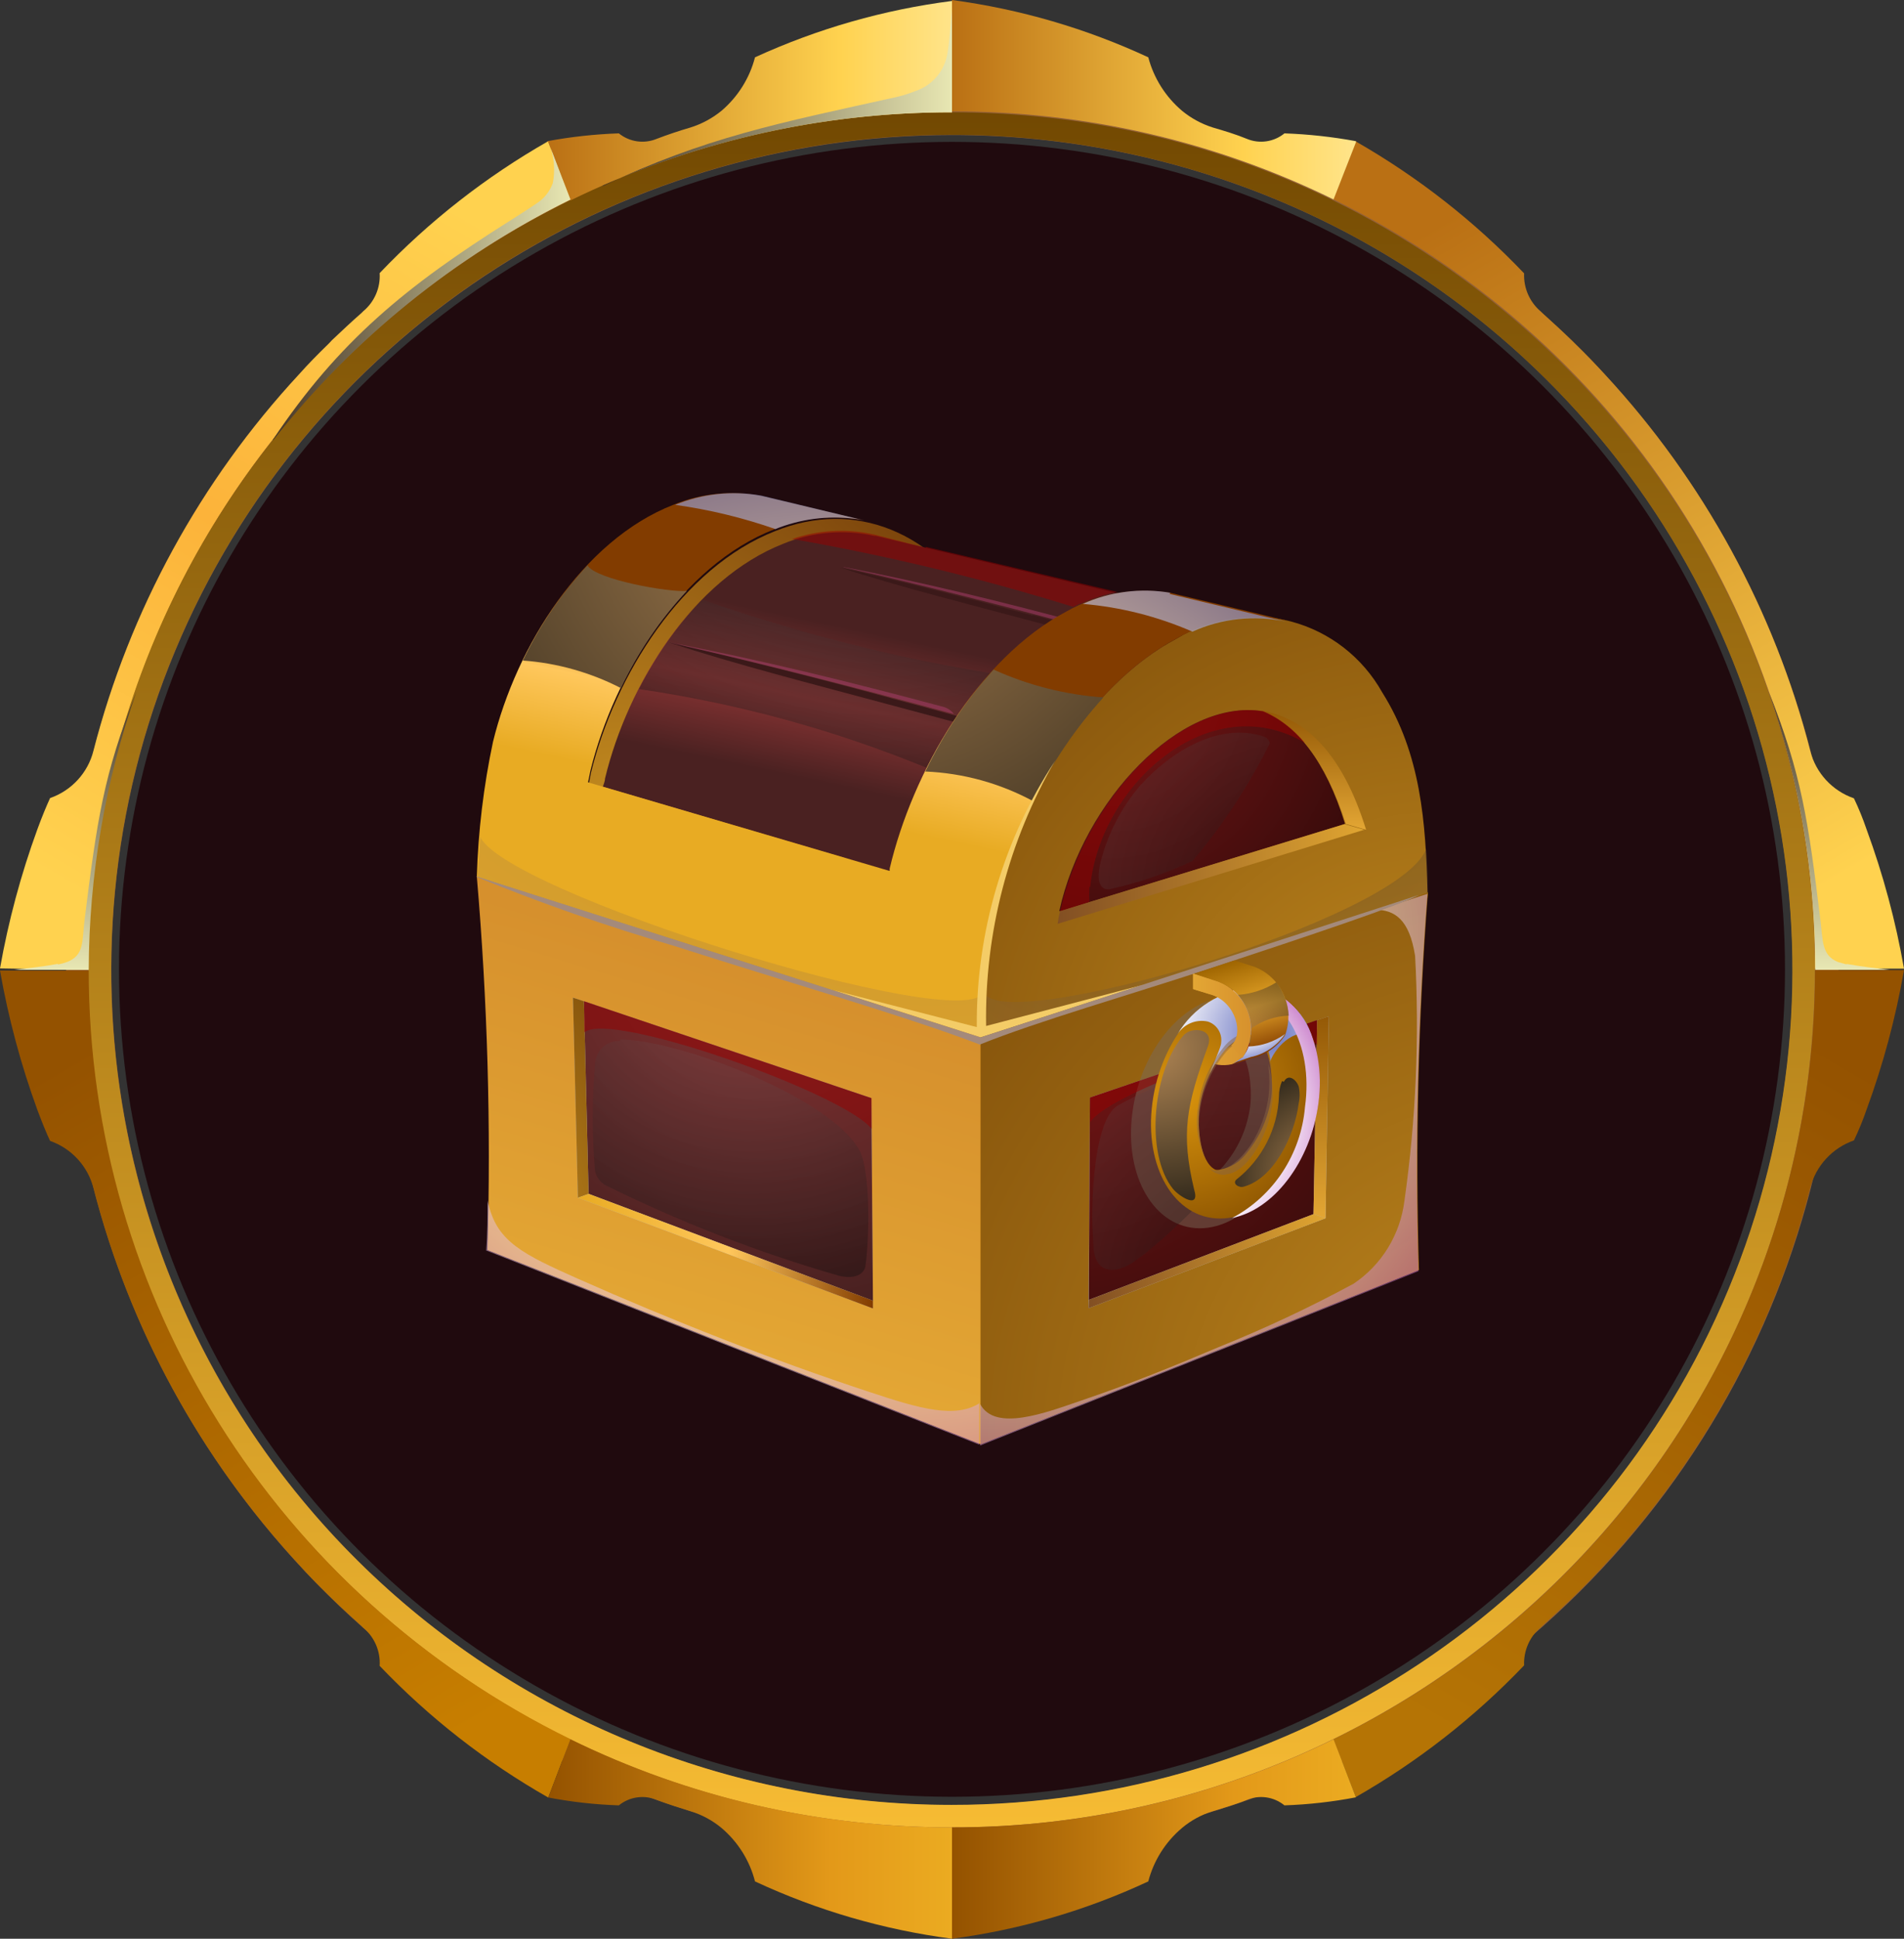 <?xml version="1.0" encoding="UTF-8"?>
<svg width="56px" height="57px" viewBox="0 0 56 57" version="1.1" xmlns="http://www.w3.org/2000/svg" xmlns:xlink="http://www.w3.org/1999/xlink">
    <rect x="0" y="0" width="56" height="57" fill="#333333" stroke="none"/>
    <title>0CC37BE8-BF5C-40DB-B72A-9EE36850BE1D</title>
    <defs>
        <linearGradient x1="70.052%" y1="96.191%" x2="33.212%" y2="4.381%" id="linearGradient-1">
            <stop stop-color="#FFD24F" offset="0%"></stop>
            <stop stop-color="#BA7014" offset="100%"></stop>
        </linearGradient>
        <linearGradient x1="29.68%" y1="96.913%" x2="67.187%" y2="3.259%" id="linearGradient-2">
            <stop stop-color="#FFD24F" offset="0%"></stop>
            <stop stop-color="#FCB33A" offset="50%"></stop>
            <stop stop-color="#FFD24F" offset="100%"></stop>
        </linearGradient>
        <linearGradient x1="50.028%" y1="100%" x2="50.028%" y2="0%" id="linearGradient-3">
            <stop stop-color="#F7BC34" offset="0%"></stop>
            <stop stop-color="#6E4500" offset="100%"></stop>
        </linearGradient>
        <linearGradient x1="0.236%" y1="50%" x2="100%" y2="50%" id="linearGradient-4">
            <stop stop-color="#BA7014" offset="0%"></stop>
            <stop stop-color="#FFD24F" offset="72%"></stop>
            <stop stop-color="#FFE48A" offset="100%"></stop>
        </linearGradient>
        <linearGradient x1="0%" y1="50.475%" x2="100%" y2="50.475%" id="linearGradient-5">
            <stop stop-color="#BA7014" offset="0%"></stop>
            <stop stop-color="#FFD24F" offset="72%"></stop>
            <stop stop-color="#FFE48A" offset="100%"></stop>
        </linearGradient>
        <linearGradient x1="70.442%" y1="3.008%" x2="32.665%" y2="97.135%" id="linearGradient-6">
            <stop stop-color="#945200" offset="0%"></stop>
            <stop stop-color="#B57405" offset="100%"></stop>
        </linearGradient>
        <linearGradient x1="29.92%" y1="3.836%" x2="67.395%" y2="97.28%" id="linearGradient-7">
            <stop stop-color="#945200" offset="0%"></stop>
            <stop stop-color="#C77E00" offset="100%"></stop>
        </linearGradient>
        <linearGradient x1="0.236%" y1="50%" x2="100%" y2="50%" id="linearGradient-8">
            <stop stop-color="#945200" offset="0%"></stop>
            <stop stop-color="#E39919" offset="70%"></stop>
            <stop stop-color="#EBAB21" offset="100%"></stop>
        </linearGradient>
        <linearGradient x1="0%" y1="50%" x2="100%" y2="50%" id="linearGradient-9">
            <stop stop-color="#945200" offset="0%"></stop>
            <stop stop-color="#E39919" offset="70%"></stop>
            <stop stop-color="#EBAB21" offset="100%"></stop>
        </linearGradient>
        <linearGradient x1="0%" y1="49.597%" x2="100%" y2="49.597%" id="linearGradient-10">
            <stop stop-color="#473626" offset="0%"></stop>
            <stop stop-color="#E8E7B3" offset="100%"></stop>
        </linearGradient>
        <linearGradient x1="1.36752411e-12%" y1="50.202%" x2="100%" y2="50.202%" id="linearGradient-11">
            <stop stop-color="#473626" offset="0%"></stop>
            <stop stop-color="#E8E7B3" offset="100%"></stop>
        </linearGradient>
        <linearGradient x1="49.609%" y1="100%" x2="49.609%" y2="-0.17%" id="linearGradient-12">
            <stop stop-color="#E8E7B3" offset="0%"></stop>
            <stop stop-color="#473626" offset="100%"></stop>
        </linearGradient>
        <linearGradient x1="49.901%" y1="100%" x2="49.901%" y2="-0.17%" id="linearGradient-13">
            <stop stop-color="#E8E7B3" offset="0%"></stop>
            <stop stop-color="#473626" offset="100%"></stop>
        </linearGradient>
        <radialGradient cx="9.403%" cy="74.952%" fx="9.403%" fy="74.952%" r="109.365%" gradientTransform="translate(0.094,0.75),scale(0.863,1),translate(-0.094,-0.75)" id="radialGradient-14">
            <stop stop-color="#C28A1F" offset="0%"></stop>
            <stop stop-color="#753E0A" offset="100%"></stop>
        </radialGradient>
        <linearGradient x1="41.786%" y1="80.44%" x2="58.557%" y2="18.435%" id="linearGradient-15">
            <stop stop-color="#E3A634" offset="0%"></stop>
            <stop stop-color="#D6902D" offset="100%"></stop>
        </linearGradient>
        <radialGradient cx="125.536%" cy="102.213%" fx="125.536%" fy="102.213%" r="162.523%" gradientTransform="translate(1.255,1.022),scale(1,0.811),translate(-1.255,-1.022)" id="radialGradient-16">
            <stop stop-color="#C28A1F" offset="0%"></stop>
            <stop stop-color="#87550C" offset="100%"></stop>
        </radialGradient>
        <radialGradient cx="2.082%" cy="12.173%" fx="2.082%" fy="12.173%" r="121.249%" gradientTransform="translate(0.021,0.122),scale(1,0.811),translate(-0.021,-0.122)" id="radialGradient-17">
            <stop stop-color="#FFFFFF" offset="64%"></stop>
            <stop stop-color="#E6C3E6" offset="79%"></stop>
            <stop stop-color="#BC61BE" offset="100%"></stop>
        </radialGradient>
        <radialGradient cx="64.645%" cy="-22.057%" fx="64.645%" fy="-22.057%" r="128.531%" gradientTransform="translate(0.646,-0.221),scale(1,0.966),translate(-0.646,0.221)" id="radialGradient-18">
            <stop stop-color="#8A3434" offset="0%"></stop>
            <stop stop-color="#4A2121" offset="100%"></stop>
        </radialGradient>
        <radialGradient cx="-14.646%" cy="-0.198%" fx="-14.646%" fy="-0.198%" r="176.351%" gradientTransform="translate(-0.146,-0.002),scale(1,0.816),translate(0.146,0.002)" id="radialGradient-19">
            <stop stop-color="#781616" offset="0%"></stop>
            <stop stop-color="#330A0A" offset="100%"></stop>
        </radialGradient>
        <radialGradient cx="-416.5%" cy="124.411%" fx="-416.5%" fy="124.411%" r="1062%" gradientTransform="translate(-4.165,1.244),scale(1,0.137),translate(4.165,-1.244)" id="radialGradient-20">
            <stop stop-color="#C28A1F" offset="0%"></stop>
            <stop stop-color="#87550C" offset="100%"></stop>
        </radialGradient>
        <linearGradient x1="0%" y1="49.879%" x2="100%" y2="49.879%" id="linearGradient-21">
            <stop stop-color="#E8AB23" offset="0%"></stop>
            <stop stop-color="#FFC75C" offset="51%"></stop>
            <stop stop-color="#823C00" offset="100%"></stop>
        </linearGradient>
        <linearGradient x1="0%" y1="50.147%" x2="100%" y2="50.147%" id="linearGradient-22">
            <stop stop-color="#824F23" offset="0%"></stop>
            <stop stop-color="#E0A531" offset="100%"></stop>
        </linearGradient>
        <linearGradient x1="51%" y1="100%" x2="51%" y2="0%" id="linearGradient-23">
            <stop stop-color="#E3A634" offset="0%"></stop>
            <stop stop-color="#945906" offset="100%"></stop>
        </linearGradient>
        <linearGradient x1="43.581%" y1="67.331%" x2="55.519%" y2="29.62%" id="linearGradient-24">
            <stop stop-color="#4A2121" offset="0%"></stop>
            <stop stop-color="#8A3434" offset="51%"></stop>
            <stop stop-color="#4A2121" offset="100%"></stop>
        </linearGradient>
        <radialGradient cx="68.585%" cy="-159.143%" fx="68.585%" fy="-159.143%" r="303.446%" gradientTransform="translate(0.686,-1.591),scale(0.478,1),translate(-0.686,1.591)" id="radialGradient-25">
            <stop stop-color="#B17575" offset="0%"></stop>
            <stop stop-color="#000505" offset="100%"></stop>
        </radialGradient>
        <radialGradient cx="102.698%" cy="117.48%" fx="102.698%" fy="117.48%" r="140.779%" gradientTransform="translate(1.027,1.175),scale(0.941,1),translate(-1.027,-1.175)" id="radialGradient-26">
            <stop stop-color="#C28A1F" offset="0%"></stop>
            <stop stop-color="#87550C" offset="100%"></stop>
        </radialGradient>
        <linearGradient x1="45.67%" y1="60.158%" x2="54.601%" y2="31.628%" id="linearGradient-27">
            <stop stop-color="#E8AB23" offset="0%"></stop>
            <stop stop-color="#FFC75C" offset="51%"></stop>
            <stop stop-color="#823C00" offset="100%"></stop>
        </linearGradient>
        <radialGradient cx="18.313%" cy="-4.089%" fx="18.313%" fy="-4.089%" r="146.157%" gradientTransform="translate(0.183,-0.041),scale(0.703,1),translate(-0.183,0.041)" id="radialGradient-28">
            <stop stop-color="#781616" offset="0%"></stop>
            <stop stop-color="#330A0A" offset="100%"></stop>
        </radialGradient>
        <linearGradient x1="49.733%" y1="100%" x2="49.733%" y2="0%" id="linearGradient-29">
            <stop stop-color="#E3A634" offset="0%"></stop>
            <stop stop-color="#945906" offset="100%"></stop>
        </linearGradient>
        <linearGradient x1="-1.01596817e-12%" y1="50%" x2="100.357%" y2="50%" id="linearGradient-30">
            <stop stop-color="#824F23" offset="0%"></stop>
            <stop stop-color="#E0A531" offset="100%"></stop>
        </linearGradient>
        <radialGradient cx="27.86%" cy="477.561%" fx="27.86%" fy="477.561%" r="544.884%" gradientTransform="translate(0.279,4.776),scale(0.227,1),translate(-0.279,-4.776)" id="radialGradient-31">
            <stop stop-color="#FFFFFF" offset="64%"></stop>
            <stop stop-color="#C3C7E6" offset="79%"></stop>
            <stop stop-color="#616DBE" offset="100%"></stop>
        </radialGradient>
        <radialGradient cx="55.168%" cy="-37.529%" fx="55.168%" fy="-37.529%" r="308.371%" gradientTransform="translate(0.552,-0.375),scale(0.406,1),translate(-0.552,0.375)" id="radialGradient-32">
            <stop stop-color="#B18654" offset="0%"></stop>
            <stop stop-color="#000505" offset="100%"></stop>
        </radialGradient>
        <radialGradient cx="89.448%" cy="-281.481%" fx="89.448%" fy="-281.481%" r="409.681%" gradientTransform="translate(0.894,-2.815),scale(0.399,1),translate(-0.894,2.815)" id="radialGradient-33">
            <stop stop-color="#000505" offset="0%"></stop>
            <stop stop-color="#B18654" offset="100%"></stop>
        </radialGradient>
        <radialGradient cx="53.403%" cy="-118.062%" fx="53.403%" fy="-118.062%" r="318.911%" gradientTransform="translate(0.534,-1.181),scale(0.423,1),translate(-0.534,1.181)" id="radialGradient-34">
            <stop stop-color="#000505" offset="0%"></stop>
            <stop stop-color="#B18654" offset="100%"></stop>
        </radialGradient>
        <radialGradient cx="55.769%" cy="-44.3%" fx="55.769%" fy="-44.3%" r="148.571%" gradientTransform="translate(0.558,-0.443),scale(0.861,1),translate(-0.558,0.443)" id="radialGradient-35">
            <stop stop-color="#B17575" offset="0%"></stop>
            <stop stop-color="#000505" offset="100%"></stop>
        </radialGradient>
        <radialGradient cx="77.784%" cy="-144.318%" fx="77.784%" fy="-144.318%" r="275.412%" gradientTransform="translate(0.778,-1.443),scale(0.494,1),translate(-0.778,1.443)" id="radialGradient-36">
            <stop stop-color="#FFFFFF" offset="64%"></stop>
            <stop stop-color="#E6C3E6" offset="79%"></stop>
            <stop stop-color="#BC61BE" offset="100%"></stop>
        </radialGradient>
        <radialGradient cx="69.017%" cy="103.542%" fx="69.017%" fy="103.542%" r="185.832%" gradientTransform="translate(0.69,1.035),scale(1,0.92),translate(-0.69,-1.035)" id="radialGradient-37">
            <stop stop-color="#000505" offset="0%"></stop>
            <stop stop-color="#B17575" offset="100%"></stop>
        </radialGradient>
        <radialGradient cx="109.295%" cy="103.483%" fx="109.295%" fy="103.483%" r="233.576%" gradientTransform="translate(1.093,1.035),scale(0.916,1),translate(-1.093,-1.035)" id="radialGradient-38">
            <stop stop-color="#000505" offset="0%"></stop>
            <stop stop-color="#B17575" offset="100%"></stop>
        </radialGradient>
        <linearGradient x1="1.433%" y1="50.261%" x2="101.74%" y2="50.261%" id="linearGradient-39">
            <stop stop-color="#E3A634" offset="0%"></stop>
            <stop stop-color="#D6902D" offset="100%"></stop>
        </linearGradient>
        <radialGradient cx="18.689%" cy="45.683%" fx="18.689%" fy="45.683%" r="91.988%" gradientTransform="translate(0.187,0.457),scale(1,0.73),translate(-0.187,-0.457)" id="radialGradient-40">
            <stop stop-color="#DB950D" offset="0%"></stop>
            <stop stop-color="#875000" offset="100%"></stop>
        </radialGradient>
        <radialGradient cx="66.734%" cy="53.896%" fx="66.734%" fy="53.896%" r="116.078%" gradientTransform="translate(0.667,0.539),scale(0.633,1),translate(-0.667,-0.539)" id="radialGradient-41">
            <stop stop-color="#616DBE" offset="0%"></stop>
            <stop stop-color="#C3C7E6" offset="60%"></stop>
            <stop stop-color="#FFFFFF" offset="100%"></stop>
        </radialGradient>
        <radialGradient cx="-81.64%" cy="54.217%" fx="-81.64%" fy="54.217%" r="206.279%" gradientTransform="translate(-0.816,0.542),scale(1,0.41),translate(0.816,-0.542)" id="radialGradient-42">
            <stop stop-color="#FFFFFF" offset="64%"></stop>
            <stop stop-color="#E6C3E6" offset="79%"></stop>
            <stop stop-color="#BC61BE" offset="100%"></stop>
        </radialGradient>
        <linearGradient x1="41.929%" y1="1.067%" x2="67.562%" y2="89.867%" id="linearGradient-43">
            <stop stop-color="#A16702" offset="0%"></stop>
            <stop stop-color="#E6A529" offset="51%"></stop>
            <stop stop-color="#823C00" offset="100%"></stop>
        </linearGradient>
        <radialGradient cx="13.978%" cy="119.88%" fx="13.978%" fy="119.88%" r="218.943%" gradientTransform="translate(0.14,1.199),scale(0.904,1),translate(-0.14,-1.199)" id="radialGradient-44">
            <stop stop-color="#B18654" offset="0%"></stop>
            <stop stop-color="#000505" offset="100%"></stop>
        </radialGradient>
        <radialGradient cx="9.424%" cy="-160%" fx="9.424%" fy="-160%" r="275.594%" gradientTransform="translate(0.094,-1.6),scale(0.557,1),translate(-0.094,1.6)" id="radialGradient-45">
            <stop stop-color="#FFFFFF" offset="64%"></stop>
            <stop stop-color="#C3C7E6" offset="79%"></stop>
            <stop stop-color="#616DBE" offset="100%"></stop>
        </radialGradient>
        <linearGradient x1="-2.71939247e-12%" y1="50%" x2="100.464%" y2="50%" id="linearGradient-46">
            <stop stop-color="#E3A634" offset="0%"></stop>
            <stop stop-color="#D6902D" offset="100%"></stop>
        </linearGradient>
        <radialGradient cx="5.898%" cy="12.594%" fx="5.898%" fy="12.594%" r="381.554%" gradientTransform="translate(0.059,0.126),scale(1,0.315),translate(-0.059,-0.126)" id="radialGradient-47">
            <stop stop-color="#B18654" offset="0%"></stop>
            <stop stop-color="#000505" offset="100%"></stop>
        </radialGradient>
        <radialGradient cx="145.615%" cy="89.025%" fx="145.615%" fy="89.025%" r="222.539%" gradientTransform="translate(1.456,0.89),scale(1,0.591),translate(-1.456,-0.89)" id="radialGradient-48">
            <stop stop-color="#B18654" offset="0%"></stop>
            <stop stop-color="#000505" offset="100%"></stop>
        </radialGradient>
    </defs>
    <g id="Ready-Flow--(-Janis-)" stroke="none" stroke-width="1" fill="none" fill-rule="evenodd">
        <g id="21" transform="translate(-1237, -30)">
            <g id="Group-3" transform="translate(1237, 30)">
                <g id="Group-103">
                    <path d="M28,2.64 C38.543,2.637 48.05,8.942 52.086,18.613 C56.122,28.285 53.892,39.419 46.437,46.822 C38.982,54.225 27.77,56.438 18.029,52.431 C8.289,48.423 1.94,38.983 1.943,28.514 C1.947,14.226 13.611,2.644 28,2.64 L28,2.64 Z M28,3.97 C17.999,3.97 8.983,9.952 5.157,19.127 C1.33,28.302 3.447,38.863 10.52,45.884 C17.592,52.904 28.228,55.003 37.466,51.201 C46.705,47.399 52.727,38.444 52.724,28.514 C52.724,22.003 50.119,15.759 45.482,11.156 C40.845,6.553 34.557,3.968 28,3.97 Z" id="Shape" fill="#936037"></path>
                    <path d="M39.222,5.864 L39.222,5.864 C47.896,10.108 53.388,18.877 53.384,28.479 L56,28.479 C55.757,27.084 55.388,25.714 54.899,24.384 C54.793,24.073 54.669,23.768 54.527,23.471 L54.527,23.471 C53.891,23.251 53.408,22.727 53.243,22.078 C52.183,17.95 50.108,14.148 47.204,11.011 C46.931,10.712 46.65,10.419 46.356,10.134 L46.314,10.092 L46.236,10.015 C45.949,9.737 45.661,9.472 45.367,9.207 L45.318,9.159 C44.989,8.88 44.808,8.466 44.827,8.037 C43.375,6.512 41.707,5.205 39.875,4.158 L39.454,5.251 L39.454,5.251 L39.215,5.871 L39.222,5.864 Z" id="Path" fill="url(#linearGradient-1)"></path>
                    <path d="M2.609,28.514 L2.609,28.514 C2.599,18.898 8.097,10.113 16.785,5.864 L16.539,5.245 L16.539,5.245 L16.125,4.151 C14.29,5.197 12.62,6.504 11.166,8.03 C11.194,8.459 11.014,8.876 10.682,9.152 L10.633,9.201 C10.339,9.458 10.051,9.73 9.764,10.001 L9.686,10.085 L9.644,10.127 C9.35,10.412 9.062,10.705 8.796,11.004 C5.89,14.14 3.812,17.943 2.749,22.071 C2.587,22.719 2.107,23.243 1.473,23.464 L1.473,23.464 C1.361,23.708 1.234,24.015 1.101,24.377 C0.615,25.708 0.247,27.078 0,28.472 L2.609,28.514 Z" id="Path" fill="url(#linearGradient-2)"></path>
                    <path d="M3.269,28.514 C3.269,18.583 9.293,9.631 18.533,5.831 C27.773,2.032 38.408,4.133 45.478,11.156 C52.549,18.179 54.662,28.74 50.833,37.914 C47.004,47.088 37.987,53.068 27.986,53.065 C21.429,53.065 15.141,50.478 10.506,45.874 C5.87,41.269 3.267,35.025 3.269,28.514 L3.269,28.514 Z M27.986,3.301 C13.963,3.301 2.595,14.589 2.595,28.514 C2.595,42.438 13.963,53.727 27.986,53.727 C42.009,53.727 53.377,42.438 53.377,28.514 C53.377,14.589 42.009,3.301 27.986,3.301 L27.986,3.301 Z" id="Shape" fill="url(#linearGradient-3)"></path>
                    <path d="M16.125,4.179 L16.778,5.892 C20.268,4.184 24.108,3.297 28,3.301 L28,0.028 C25.995,0.285 24.042,0.844 22.206,1.685 C22.047,2.298 21.702,2.848 21.217,3.26 C20.95,3.477 20.643,3.643 20.313,3.747 C19.976,3.845 19.646,3.956 19.317,4.081 C18.944,4.237 18.515,4.175 18.201,3.921 C17.495,3.945 16.792,4.022 16.097,4.151 L16.125,4.179 Z" id="Path" fill="url(#linearGradient-4)"></path>
                    <path d="M39.882,4.179 L39.222,5.864 C35.733,4.153 31.892,3.267 28,3.273 L28,0 C29.999,0.268 31.946,0.836 33.773,1.685 C33.935,2.299 34.282,2.848 34.769,3.26 C35.034,3.477 35.339,3.643 35.666,3.747 C36.003,3.845 36.368,3.956 36.669,4.081 C37.04,4.237 37.467,4.175 37.778,3.921 C38.484,3.946 39.187,4.023 39.882,4.151 L39.882,4.179 Z" id="Path" fill="url(#linearGradient-5)"></path>
                    <path d="M39.222,51.136 L39.222,51.136 C47.894,46.89 53.385,38.122 53.384,28.521 L56,28.521 C55.757,29.918 55.389,31.291 54.899,32.623 C54.793,32.932 54.669,33.234 54.527,33.529 L54.527,33.529 C53.892,33.751 53.411,34.274 53.243,34.922 C52.183,39.05 50.108,42.852 47.204,45.989 C46.931,46.288 46.65,46.581 46.356,46.866 L46.314,46.908 L46.236,46.985 C45.949,47.256 45.661,47.528 45.367,47.793 L45.318,47.841 C44.989,48.12 44.808,48.534 44.827,48.963 C43.374,50.485 41.706,51.79 39.875,52.835 L39.454,51.749 L39.454,51.749 L39.215,51.122 L39.222,51.136 Z" id="Path" fill="url(#linearGradient-6)"></path>
                    <path d="M2.609,28.521 L2.609,28.521 C2.608,38.126 8.105,46.896 16.785,51.136 L16.539,51.762 L16.539,51.762 L16.125,52.849 C14.291,51.805 12.62,50.501 11.166,48.977 C11.194,48.548 11.014,48.131 10.682,47.855 L10.633,47.806 C10.339,47.542 10.051,47.277 9.764,46.999 L9.686,46.922 L9.644,46.88 C9.35,46.595 9.062,46.302 8.796,46.003 C5.89,42.867 3.812,39.064 2.749,34.935 C2.585,34.289 2.106,33.766 1.473,33.543 L1.473,33.543 C1.361,33.306 1.234,32.992 1.101,32.637 C0.614,31.304 0.246,29.932 0,28.535 L2.616,28.535 L2.609,28.521 Z" id="Path" fill="url(#linearGradient-7)"></path>
                    <path d="M16.125,52.849 L16.778,51.136 C20.268,52.844 24.108,53.731 28,53.727 L28,57 C25.993,56.737 24.039,56.169 22.206,55.315 C22.049,54.701 21.703,54.151 21.217,53.74 C20.951,53.52 20.644,53.355 20.313,53.253 C19.976,53.148 19.646,53.044 19.317,52.919 C18.944,52.763 18.515,52.825 18.201,53.079 C17.495,53.056 16.791,52.977 16.097,52.842 L16.125,52.849 Z" id="Path" fill="url(#linearGradient-8)"></path>
                    <path d="M39.882,52.849 L39.222,51.136 C35.733,52.847 31.892,53.733 28,53.727 L28,57 C30,56.735 31.947,56.167 33.773,55.315 C33.933,54.7 34.281,54.15 34.769,53.74 C35.032,53.52 35.337,53.354 35.666,53.253 C36.003,53.148 36.368,53.044 36.669,52.919 C37.04,52.763 37.467,52.825 37.778,53.079 C38.484,53.055 39.188,52.976 39.882,52.842 L39.882,52.849 Z" id="Path" fill="url(#linearGradient-9)"></path>
                    <path d="M17.731,5.453 C20.966,4.032 24.463,3.299 28,3.301 L28,0.293 C27.951,0.738 27.937,1.198 27.853,1.637 C27.751,2.127 27.393,2.526 26.913,2.681 C26.711,2.762 26.502,2.825 26.289,2.87 C22.964,3.608 20.712,4.04 17.731,5.474 L17.731,5.453 Z" id="Path" fill="url(#linearGradient-10)" style="mix-blend-mode: screen;"></path>
                    <path d="M8.031,12.948 C10.377,9.967 13.366,7.547 16.778,5.864 L16.539,5.245 L16.195,4.346 C16.304,4.681 16.326,5.038 16.259,5.384 C16.168,5.635 15.995,5.848 15.768,5.99 C15.515,6.164 15.256,6.324 14.996,6.491 C11.952,8.407 9.953,10.043 8.031,12.92 L8.031,12.948 Z" id="Path" fill="url(#linearGradient-11)" style="mix-blend-mode: screen;"></path>
                    <path d="M1.69,28.34 C1.284,28.416 0.842,28.465 0.421,28.514 L2.609,28.514 L2.609,28.514 C2.619,25.73 3.093,22.967 4.012,20.337 C3.037,22.796 2.855,24.112 2.483,27.079 C2.413,27.664 2.483,28.089 1.971,28.284 C1.889,28.314 1.804,28.337 1.718,28.354 L1.69,28.34 Z" id="Path" fill="url(#linearGradient-12)" style="mix-blend-mode: screen;"></path>
                    <path d="M54.31,28.34 C54.723,28.416 55.158,28.465 55.579,28.514 L53.391,28.514 L53.391,28.514 C53.393,25.732 52.93,22.969 52.023,20.337 C52.998,22.796 53.18,24.112 53.545,27.079 C53.615,27.664 53.58,28.089 54.057,28.284 L54.31,28.354 L54.31,28.34 Z" id="Path" fill="url(#linearGradient-13)" style="mix-blend-mode: screen;"></path>
                </g>
                <ellipse id="Oval" fill-opacity="0.8" fill="#1C0005" cx="28" cy="28.499" rx="24.5" ry="24.328"></ellipse>
                <g id="Group-99" transform="translate(14, 14.5)">
                    <path d="M2.909,12.189 L16.276,9.741 C16.276,7.653 16.083,5.531 14.923,3.565 C13.48,1.118 11.136,0.171 8.791,1.118 C6.067,2.186 4.085,5.36 3.384,8.207 C3.106,9.55 2.947,10.915 2.909,12.287 L2.909,12.189 Z" id="Path" fill="url(#radialGradient-14)"></path>
                    <path d="M0.04,11.275 C0.502,14.913 0.602,18.59 0.338,22.248 L14.842,27.959 L27.734,22.836 C27.432,19.138 27.521,15.418 28,11.74 L0.04,11.275 L0.04,11.275 Z" id="Path" fill="#BC7800"></path>
                    <path d="M14.842,27.959 L14.842,15.999 L0.024,11.275 C0.338,14.924 0.443,18.587 0.338,22.248 L14.842,27.959 L14.842,27.959 Z" id="Path" fill="url(#linearGradient-15)"></path>
                    <path d="M14.842,15.999 L14.842,27.959 L27.734,22.836 C27.625,19.135 27.714,15.431 28,11.74 L14.842,15.999 Z" id="Path" fill="url(#radialGradient-16)"></path>
                    <path d="M26.429,12.246 C27.017,12.246 27.452,12.523 27.621,13.608 C27.75,16.012 27.645,18.422 27.307,20.804 C27.183,21.8 26.636,22.691 25.808,23.244 C24.517,23.942 23.188,24.566 21.828,25.112 C20.506,25.675 19.177,26.213 17.799,26.678 C16.752,27.037 15.261,27.608 14.826,26.776 L14.826,28 L27.718,22.876 C27.609,19.176 27.698,15.472 27.984,11.781 L26.413,12.287 L26.429,12.246 Z" id="Path" fill="url(#radialGradient-17)" opacity="0.5" style="mix-blend-mode: multiply;"></path>
                    <polygon id="Path" fill="#B3B3B3" points="2.852 14.832 11.627 17.786 11.675 23.97 2.997 20.714 2.852 14.832"></polygon>
                    <polygon id="Path" fill="#B3B3B3" points="18.057 17.769 25.083 15.379 24.986 21.318 18.017 23.962 18.057 17.769"></polygon>
                    <polygon id="Path" fill="url(#radialGradient-18)" points="3.312 20.6 11.675 23.741 11.627 17.786 3.175 14.938 3.312 20.6"></polygon>
                    <polygon id="Path" fill="url(#radialGradient-19)" points="18.057 17.769 18.025 23.717 24.632 21.196 24.737 15.493 18.057 17.769"></polygon>
                    <polygon id="Path" fill="url(#radialGradient-20)" points="2.852 14.832 2.997 20.714 3.312 20.6 3.175 14.938 2.852 14.832"></polygon>
                    <polygon id="Path" fill="url(#linearGradient-21)" points="11.675 23.741 3.312 20.6 2.997 20.714 11.675 23.97 11.675 23.741"></polygon>
                    <polygon id="Path" fill="url(#linearGradient-22)" points="24.632 21.196 18.025 23.717 18.017 23.962 24.986 21.318 24.632 21.196"></polygon>
                    <polygon id="Path" fill="url(#linearGradient-23)" points="24.737 15.493 24.632 21.196 24.986 21.318 25.083 15.379 24.737 15.493"></polygon>
                    <path d="M16.639,12.417 L20.74,3.386 L11.756,1.256 L11.716,1.256 C10.822,1.057 9.889,1.137 9.041,1.485 C6.398,2.521 4.464,5.613 3.795,8.387 C3.795,8.468 3.755,8.55 3.731,8.632 L11.248,10.843 L16.639,12.425 L16.639,12.417 Z" id="Path" fill="url(#linearGradient-24)"></path>
                    <path d="M16.405,3.59 C18.299,4.087 20.216,4.642 22.045,5.172 C20.241,4.789 18.242,4.267 16.349,3.761 C14.455,3.255 12.433,2.749 10.708,2.186 C12.521,2.594 14.496,3.092 16.349,3.59 L16.405,3.59 Z" id="Path" fill="#3B1919" fill-rule="nonzero"></path>
                    <path d="M10.813,2.178 C13.231,2.725 15.648,3.345 18.065,3.998 C17.979,3.897 17.863,3.829 17.735,3.802 C15.406,3.174 13.094,2.611 10.813,2.17 L10.813,2.178 Z" id="Path" fill="#AC3E6E" opacity="0.5" style="mix-blend-mode: screen;"></path>
                    <path d="M15.156,5.295 C12.269,4.824 9.427,4.101 6.664,3.133 C5.912,3.907 5.282,4.793 4.794,5.76 C7.705,6.184 10.554,6.964 13.279,8.085 C13.776,7.073 14.408,6.134 15.156,5.295 L15.156,5.295 Z" id="Path" fill="url(#radialGradient-25)" opacity="0.35" style="mix-blend-mode: screen;"></path>
                    <path d="M12.183,6.021 C14.351,6.592 16.558,7.228 18.669,7.84 C16.599,7.4 14.302,6.796 12.127,6.209 C9.951,5.621 7.622,5.034 5.681,4.389 C7.767,4.862 10.032,5.434 12.191,6.021 L12.183,6.021 Z" id="Path" fill="#3B1919" fill-rule="nonzero"></path>
                    <path d="M5.729,4.397 C8.525,5.034 11.289,5.744 14.06,6.494 C13.966,6.374 13.831,6.292 13.682,6.266 C10.999,5.548 8.348,4.895 5.729,4.397 L5.729,4.397 Z" id="Path" fill="#AC3E6E" opacity="0.5" style="mix-blend-mode: screen;"></path>
                    <path d="M14.842,15.999 L27.984,11.74 C27.936,9.684 27.791,7.661 26.654,5.858 C26.074,4.824 25.105,4.072 23.969,3.772 C22.832,3.473 21.624,3.651 20.619,4.267 C17.944,5.686 16.002,9.08 15.317,11.977 C15.047,13.301 14.888,14.647 14.842,15.999 L14.842,15.999 Z" id="Path" fill="url(#radialGradient-26)"></path>
                    <path d="M12.159,11.104 L3.296,8.501 L3.368,8.15 C4.069,5.303 6.051,2.121 8.775,1.061 C9.607,0.718 10.519,0.628 11.401,0.799 L8.694,0.155 L8.34,0.073 C7.485,-0.082 6.605,0.011 5.801,0.343 C3.126,1.387 1.184,4.512 0.5,7.31 C0.223,8.614 0.064,9.942 0.024,11.275 L14.842,15.999 C14.888,14.647 15.047,13.301 15.317,11.977 C16.002,9.08 17.944,5.686 20.619,4.267 C21.596,3.706 22.741,3.52 23.842,3.745 L20.724,3.002 L20.418,2.929 C19.371,2.757 18.297,2.95 17.372,3.475 C14.745,4.862 12.836,8.199 12.167,11.038 L12.167,11.104 L12.159,11.104 Z" id="Path" fill="url(#linearGradient-27)"></path>
                    <path d="M17.179,12.287 L25.559,9.725 C24.986,7.848 24.132,6.82 23.141,6.413 C20.724,6.013 17.872,9.031 17.155,12.287 L17.179,12.287 Z" id="Path" fill="url(#radialGradient-28)"></path>
                    <path d="M23.165,6.413 C24.132,6.82 24.986,7.848 25.583,9.725 L26.179,9.896 C25.486,7.644 24.39,6.633 23.19,6.413 L23.165,6.413 Z" id="Path" fill="url(#linearGradient-29)"></path>
                    <path d="M25.559,9.725 L17.179,12.287 C17.146,12.41 17.122,12.535 17.106,12.662 L26.123,9.896 L25.526,9.725 L25.559,9.725 Z" id="Path" fill="url(#linearGradient-30)"></path>
                    <path d="M20.426,2.929 C19.553,2.778 18.656,2.892 17.847,3.255 C18.958,3.348 20.047,3.624 21.071,4.071 C21.933,3.681 22.895,3.579 23.818,3.777 L20.394,2.961 L20.426,2.929 Z M8.791,1.061 C9.529,0.761 10.33,0.654 11.119,0.751 C11.22,0.758 11.32,0.775 11.418,0.799 L8.396,0.073 C7.542,-0.082 6.662,0.011 5.858,0.343 L5.858,0.343 C6.867,0.483 7.86,0.724 8.823,1.061 L8.791,1.061 Z" id="Shape" fill="url(#radialGradient-31)" opacity="0.65" style="mix-blend-mode: multiply;"></path>
                    <path d="M4.271,5.711 C4.768,4.67 5.42,3.712 6.204,2.872 C5.713,2.929 3.505,2.537 3.279,2.121 C2.51,2.952 1.869,3.895 1.378,4.92 C2.386,4.992 3.37,5.27 4.271,5.735 L4.271,5.711 Z M15.229,5.181 C14.418,6.078 13.74,7.089 13.214,8.183 C14.324,8.229 15.409,8.527 16.389,9.056 C16.931,7.945 17.626,6.918 18.452,6.005 C17.339,5.926 16.248,5.65 15.229,5.189 L15.229,5.181 Z" id="Shape" fill="url(#radialGradient-32)" style="mix-blend-mode: screen;"></path>
                    <path d="M0.121,10.051 C0.121,10.459 0.064,10.867 0.04,11.275 L14.842,15.999 C14.842,15.558 14.898,15.11 14.931,14.661 C14.455,15.999 0.58,11.667 0.105,10.051 L0.121,10.051 Z" id="Path" fill="url(#radialGradient-33)" opacity="0.25" style="mix-blend-mode: screen;"></path>
                    <path d="M14.947,14.661 C14.947,15.11 14.89,15.558 14.858,15.999 L28,11.74 C28,11.305 27.984,10.873 27.952,10.443 C27.21,12.556 15.301,15.991 14.947,14.661 Z" id="Path" fill="url(#radialGradient-34)" opacity="0.3" style="mix-blend-mode: screen;"></path>
                    <path d="M3.199,15.844 C4.005,15.216 10.845,17.663 11.635,18.691 L11.635,17.786 L3.183,14.938 L3.183,15.844 L3.199,15.844 Z" id="Path" fill="#990000" opacity="0.5" style="mix-blend-mode: multiply;"></path>
                    <path d="M22.174,14.824 C23.52,14.824 24.406,16.35 24.157,18.226 C23.907,20.103 22.618,21.612 21.288,21.612 C19.959,21.612 19.056,20.094 19.306,18.21 C19.556,16.325 20.853,14.808 22.199,14.808 L22.174,14.824 Z M22.174,16.244 C21.854,16.303 21.567,16.48 21.369,16.741 C20.979,17.222 20.733,17.805 20.66,18.422 C20.595,18.862 20.66,19.964 21.135,20.192 C21.175,20.2 21.216,20.2 21.256,20.192 C21.578,20.134 21.867,19.953 22.062,19.686 C22.448,19.207 22.693,18.628 22.771,18.014 C22.827,17.565 22.771,16.472 22.295,16.244 C22.253,16.231 22.208,16.231 22.166,16.244 L22.174,16.244 Z" id="Shape" fill="#7B6A58" opacity="0.5" style="mix-blend-mode: multiply;"></path>
                    <path d="M18.065,18.495 C18.653,17.565 24.398,15.607 24.737,16.227 L24.737,15.493 L18.065,17.769 L18.065,18.495 Z" id="Path" fill="#990000" opacity="0.5" style="mix-blend-mode: multiply;"></path>
                    <path d="M13.231,1.607 L11.716,1.216 L11.716,1.216 C10.913,1.033 10.077,1.078 9.298,1.346 C12.096,1.835 14.86,2.502 17.574,3.345 C17.661,3.296 17.753,3.255 17.847,3.223 C18.174,3.08 18.514,2.973 18.863,2.904 L13.222,1.575 L13.231,1.607 Z" id="Path" fill="#990000" opacity="0.5" style="mix-blend-mode: multiply;"></path>
                    <path d="M10.435,14.587 L14.842,15.999 L19.612,14.457 L15.003,15.664 C14.959,12.925 15.661,10.226 17.034,7.865 C15.511,10.184 14.708,12.912 14.729,15.697 L10.418,14.587 L10.435,14.587 Z" id="Path" fill="#F4CC67"></path>
                    <path d="M4.23,16.105 C4.041,16.098 3.857,16.169 3.719,16.301 C3.581,16.432 3.501,16.615 3.497,16.807 C3.412,17.835 3.412,18.87 3.497,19.899 C3.527,20.09 3.643,20.256 3.811,20.347 C6.007,21.433 8.294,22.321 10.644,22.999 C10.886,23.072 11.361,23.097 11.45,22.746 C11.563,22.036 11.619,19.964 11.281,19.327 C10.426,17.753 5.93,16.064 4.246,16.064 L4.23,16.105 Z" id="Path" fill="url(#radialGradient-35)" opacity="0.3" style="mix-blend-mode: screen;"></path>
                    <path d="M18.065,11.577 C18.355,8.575 21.578,5.678 24.382,7.343 C24.055,6.943 23.642,6.624 23.174,6.413 C20.925,6.045 18.339,8.599 17.38,11.561 C17.3,11.798 17.235,12.041 17.187,12.287 L18.041,12.017 C18.033,11.871 18.033,11.724 18.041,11.577 L18.065,11.577 Z" id="Path" fill="#990000" opacity="0.5" style="mix-blend-mode: multiply;"></path>
                    <path d="M14.842,26.735 C14.109,27.225 13.045,26.915 11.571,26.425 C8.718,25.487 5.721,24.304 2.981,23.089 C1.37,22.371 0.645,22.003 0.379,20.951 C0.361,20.901 0.347,20.849 0.338,20.796 C0.338,21.286 0.338,21.775 0.298,22.265 L14.802,27.976 L14.802,26.752 L14.842,26.735 Z" id="Path" fill="url(#radialGradient-36)" opacity="0.5" style="mix-blend-mode: multiply;"></path>
                    <path d="M0.04,11.275 L14.842,15.999 L27.734,11.813 C27.218,12.099 24.551,12.996 21.554,13.984 C19.225,14.751 16.518,15.526 14.818,16.211 C12.707,15.395 8.855,14.286 5.842,13.315 C3.861,12.738 1.911,12.057 0,11.275 L0.04,11.275 Z" id="Path" fill="#A48A7B" style="mix-blend-mode: multiply;"></path>
                    <path d="M18.871,18.006 C18.178,18.422 18.065,20.796 18.154,22.012 C18.154,22.827 18.589,22.95 19.072,22.754 C19.991,22.387 24.439,17.965 23.786,16.953 C23.133,15.942 19.757,17.492 18.871,18.006 L18.871,18.006 Z" id="Path" fill="url(#radialGradient-37)" opacity="0.3" style="mix-blend-mode: screen;"></path>
                    <path d="M19.564,8.558 C19.003,9.206 18.597,9.977 18.379,10.81 C18.299,11.112 18.202,11.765 18.718,11.626 C19.531,11.439 20.322,11.166 21.079,10.81 C21.968,9.757 22.729,8.598 23.343,7.359 C23.343,7.269 23.254,7.179 23.165,7.155 C21.86,6.714 20.418,7.612 19.564,8.566 L19.564,8.558 Z" id="Path" fill="url(#radialGradient-38)" opacity="0.3" style="mix-blend-mode: screen;"></path>
                    <path d="M21.626,14.742 C22.626,15.061 22.682,16.692 21.554,16.284 L21.151,16.138 L21.151,16.562 L21.425,16.668 C21.67,16.807 21.956,16.851 22.231,16.79 C23.037,16.505 22.996,14.742 21.763,14.343 L21.087,14.122 L21.087,14.579 L21.594,14.734 L21.626,14.742 Z" id="Path" fill="url(#linearGradient-39)"></path>
                    <path d="M22.787,14.522 C24.132,14.522 25.027,16.048 24.777,17.924 C24.527,19.801 23.23,21.326 21.884,21.326 C20.539,21.326 19.644,19.809 19.894,17.924 C20.144,16.04 21.441,14.522 22.787,14.522 Z M22.787,15.942 C22.467,16.001 22.179,16.178 21.981,16.439 C21.596,16.923 21.351,17.504 21.272,18.12 C21.216,18.561 21.272,19.662 21.747,19.89 C21.79,19.899 21.834,19.899 21.876,19.89 C22.199,19.832 22.487,19.651 22.682,19.385 C23.061,18.917 23.306,18.352 23.391,17.753 C23.447,17.304 23.391,16.211 22.916,15.982 C22.874,15.97 22.829,15.97 22.787,15.982 L22.787,15.942 Z" id="Shape" fill="url(#radialGradient-40)"></path>
                    <path d="M23.351,16.717 C23.544,16.211 24.213,15.615 24.608,16.048 C24.385,15.203 23.649,14.6 22.787,14.555 C21.897,14.624 21.095,15.126 20.635,15.901 C20.827,15.605 21.18,15.459 21.522,15.534 C21.785,15.615 21.952,15.877 21.917,16.154 C21.917,16.293 21.667,16.807 21.578,17.068 C21.69,16.837 21.828,16.621 21.989,16.423 C22.187,16.162 22.475,15.984 22.795,15.925 C22.837,15.913 22.882,15.913 22.924,15.925 C23.169,16.085 23.329,16.349 23.359,16.643 L23.351,16.717 Z" id="Path" fill="url(#radialGradient-41)" style="mix-blend-mode: multiply;"></path>
                    <path d="M22.4,14.644 C23.746,14.644 24.64,16.17 24.382,18.047 C24.264,19.433 23.456,20.664 22.239,21.31 C23.447,21.073 24.543,19.678 24.777,17.941 C25.027,16.064 24.132,14.538 22.787,14.538 C22.532,14.542 22.281,14.594 22.045,14.693 C22.163,14.681 22.282,14.681 22.4,14.693 L22.4,14.644 Z" id="Path" fill="url(#radialGradient-42)" style="mix-blend-mode: multiply;"></path>
                    <path d="M23.383,16.913 C23.343,16.456 23.214,15.966 22.892,15.819 C22.849,15.807 22.805,15.807 22.763,15.819 C22.439,15.881 22.151,16.065 21.957,16.333 C21.565,16.819 21.316,17.408 21.24,18.03 C21.147,18.586 21.232,19.158 21.481,19.662 C21.285,19.197 21.218,18.686 21.288,18.185 C21.367,17.57 21.612,16.988 21.997,16.505 C22.196,16.243 22.483,16.066 22.803,16.007 C22.845,15.995 22.89,15.995 22.932,16.007 C23.228,16.229 23.402,16.58 23.399,16.953 L23.383,16.913 Z" id="Path" fill="#896443" opacity="0.5" style="mix-blend-mode: multiply;"></path>
                    <path d="M21.788,14.351 C23.02,14.742 23.077,16.505 22.255,16.798 L22.787,16.619 C23.197,16.534 23.558,16.291 23.794,15.942 C24.094,15.135 23.694,14.235 22.9,13.927 L22.311,13.739 L21.111,14.131 L21.788,14.351 L21.788,14.351 Z" id="Path" fill="url(#linearGradient-43)"></path>
                    <path d="M22.408,14.751 C22.645,15.026 22.784,15.373 22.803,15.738 C23.125,15.504 23.51,15.373 23.907,15.362 C23.885,15.005 23.755,14.664 23.536,14.383 C23.195,14.596 22.808,14.722 22.408,14.751 L22.408,14.751 Z" id="Path" fill="url(#radialGradient-44)" opacity="0.5" style="mix-blend-mode: screen;"></path>
                    <path d="M23.794,15.901 C23.48,16.127 23.107,16.255 22.722,16.268 C22.651,16.496 22.478,16.677 22.255,16.758 L22.787,16.578 C23.197,16.493 23.558,16.25 23.794,15.901 L23.794,15.901 Z" id="Path" fill="url(#radialGradient-45)" style="mix-blend-mode: multiply;"></path>
                    <path d="M21.626,14.742 C22.36,14.979 22.585,15.909 22.215,16.235 L22.215,16.235 L22.537,16.611 C22.798,16.224 22.866,15.736 22.718,15.292 C22.571,14.848 22.226,14.499 21.788,14.351 L21.111,14.131 L21.111,14.587 L21.618,14.742 L21.626,14.742 Z" id="Path" fill="url(#linearGradient-46)"></path>
                    <path d="M20.845,15.901 C19.91,16.896 19.652,19.417 20.506,20.462 C20.684,20.674 21.312,21.082 21.119,20.462 C20.732,18.83 20.885,18.014 21.53,16.252 C21.715,15.721 21.046,15.697 20.845,15.909 L20.845,15.901 Z" id="Path" fill="url(#radialGradient-47)" style="mix-blend-mode: screen;"></path>
                    <path d="M22.094,20.021 C22.561,19.972 23.069,19.287 23.311,18.471 C23.475,17.923 23.475,17.338 23.311,16.79 C23.311,16.79 23.311,16.872 23.311,16.913 C23.342,17.184 23.342,17.457 23.311,17.728 C23.255,18.155 23.121,18.567 22.916,18.944 C22.828,19.108 22.722,19.261 22.601,19.401 C22.526,19.495 22.439,19.58 22.344,19.654 C22.196,19.796 22.006,19.885 21.804,19.907 C21.761,19.915 21.717,19.915 21.675,19.907 C21.632,19.884 21.591,19.857 21.554,19.825 C21.669,19.975 21.851,20.055 22.037,20.037 L22.094,20.021 Z" id="Path" fill="#896443" opacity="0.5" style="mix-blend-mode: multiply;"></path>
                    <path d="M23.705,17.288 C23.647,17.427 23.617,17.577 23.617,17.728 C23.578,18.691 23.12,19.587 22.368,20.176 C22.231,20.298 22.44,20.437 22.585,20.388 C23.456,20.151 24.076,18.911 24.197,17.941 C24.233,17.777 24.233,17.607 24.197,17.443 C24.132,17.247 23.891,17.051 23.762,17.304 L23.705,17.288 Z" id="Path" fill="url(#radialGradient-48)" style="mix-blend-mode: screen;"></path>
                </g>
            </g>
        </g>
    </g>
</svg>